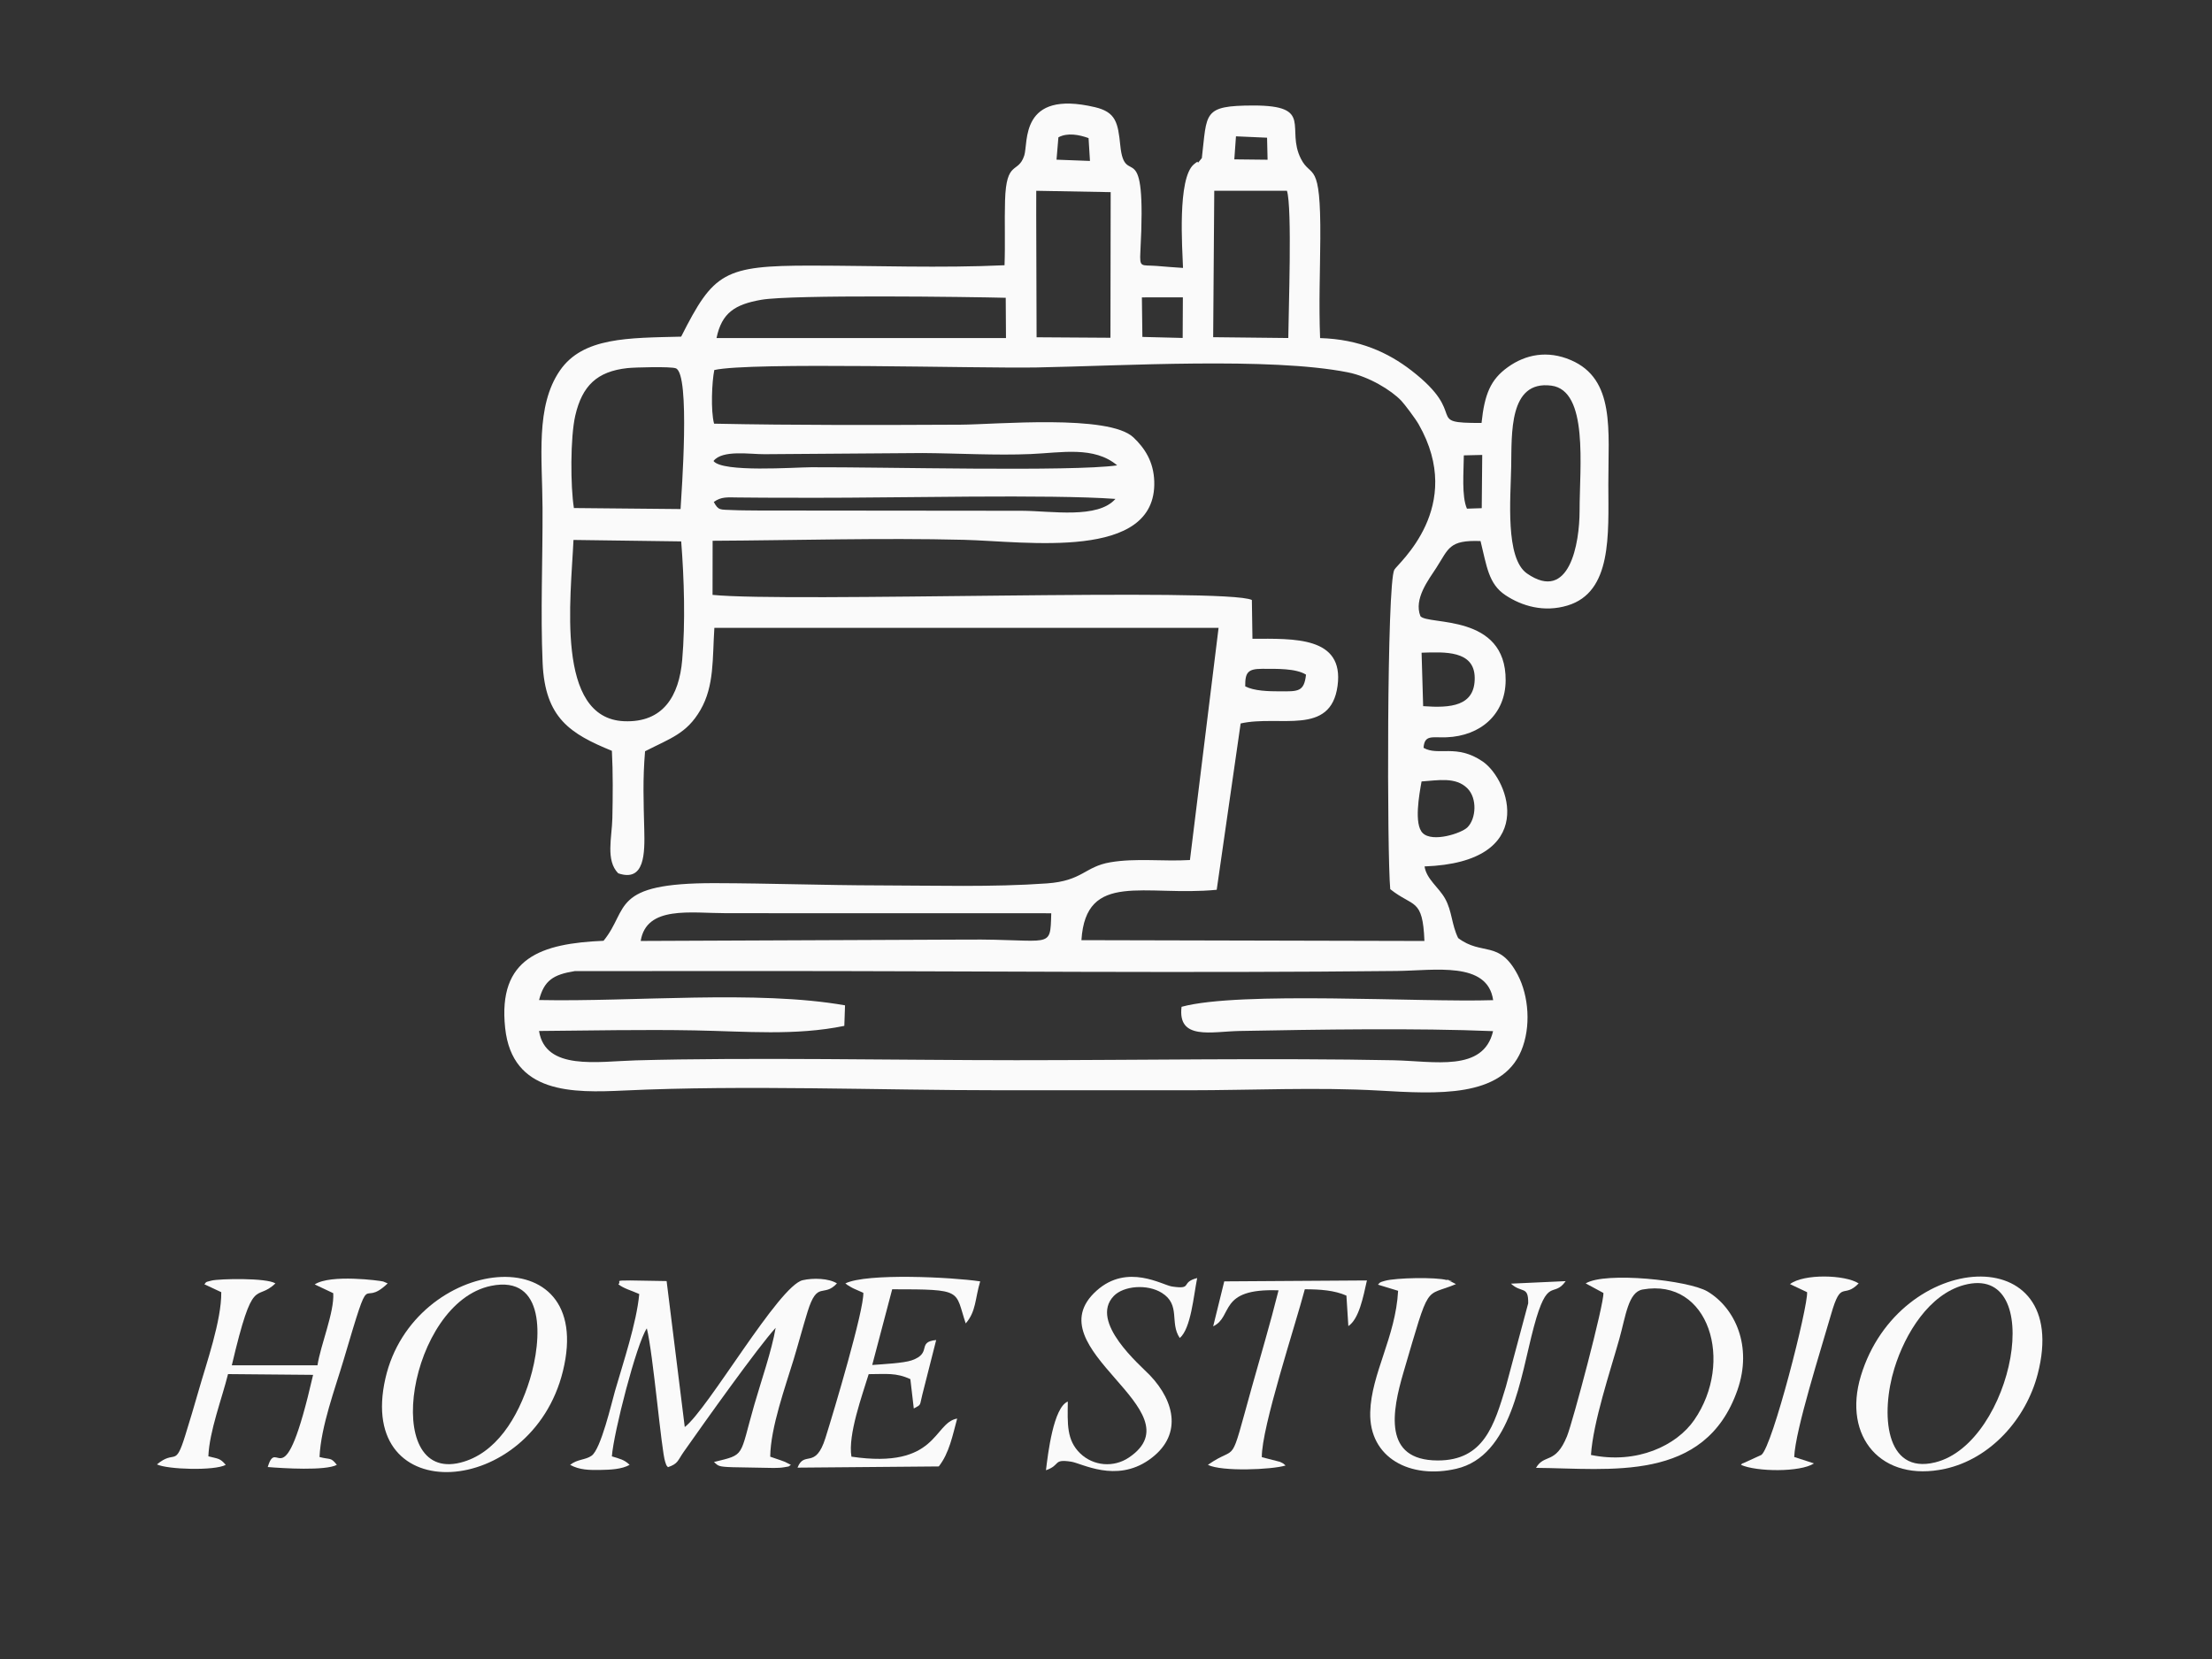 <?xml version="1.0" encoding="UTF-8"?>
<!DOCTYPE svg PUBLIC "-//W3C//DTD SVG 1.1//EN" "http://www.w3.org/Graphics/SVG/1.1/DTD/svg11.dtd">
<!-- Creator: CorelDRAW -->
<svg xmlns="http://www.w3.org/2000/svg" xml:space="preserve" width="200mm" height="150mm" version="1.1" style="shape-rendering:geometricPrecision; text-rendering:geometricPrecision; image-rendering:optimizeQuality; fill-rule:evenodd; clip-rule:evenodd"
viewBox="0 0 20000 15000"
 xmlns:xlink="http://www.w3.org/1999/xlink"
 xmlns:xodm="http://www.corel.com/coreldraw/odm/2003">
 <rect x="0" y="0" width="20000" height="15000" fill="#333333" stroke="none"/>
 <defs>
  <style type="text/css">
   <![CDATA[
    .fil0 {fill:#FAFAFA}
   ]]>
  </style>
 </defs>
 <g id="Warstwa_x0020_1">
  <g id="_2429361737456">
   <path class="fil0" d="M12601.9 9586.5c-1068.78,-21.34 -2330.05,-0.57 -3413.6,-0.57 -1042.85,0 -2424.1,-27.27 -3440.06,1.48 -345.53,9.78 -816.82,95.31 -874.52,-265.68 466.41,-3.85 937.73,-13.88 1403.76,-5.41 465.06,8.46 913.21,50.26 1356.53,-40.78l6.4 -185.65c-798.02,-140.62 -1915.94,-30.11 -2766.26,-47.97 45.24,-176.84 127.9,-230.41 323.09,-261.56l1715.32 -0.85c1878.18,0 3848.89,20.04 5715.8,-0.32 343.19,-3.74 821.37,-90.47 872.09,263.78 -664.21,21.27 -2291.83,-83.24 -2817.32,60.09 -37.71,306.14 272.77,223.3 523.47,218.61 711.72,-13.33 1604.58,-27.3 2293.11,1.53 -87.25,373.02 -533.62,270.57 -897.81,263.3zm-6808.96 -1078.77c52.17,-322.28 451.43,-251.04 775.62,-251.01l2936.44 0.63c-10.05,336.64 9.52,231.02 -766.56,237.97l-2945.5 12.41zm7060.18 -1442.14c149.58,-9.9 309.11,-43.43 414.81,62.59 90.28,90.55 78.48,273.94 0.34,352.1 -53.29,53.31 -315.55,139.74 -404.62,51.98 -81.17,-79.98 -31.65,-348.09 -10.53,-466.67zm0.21 -1164.12c208.43,-6.8 477.1,-22.02 480.41,225.74 3.47,260.2 -221.16,275.59 -466.19,257.53l-14.22 -483.27zm-1594.52 304.27c-1.34,-123.67 22.03,-158.56 152.3,-158.56 130.03,0 305.61,-5.13 397.3,52.71 -17.25,157.6 -72.98,151.45 -237.78,150.97 -103.33,-0.31 -229.63,-3.01 -311.82,-45.12zm-5099.72 -1310.56c26.76,340.38 38.6,732.55 9.04,1072.45 -28.36,326.23 -172.69,567.72 -524.78,553.28 -624.48,-25.62 -481.36,-1114.65 -458.19,-1638.93l973.93 13.2zm8122.87 -277.16c0,294.95 -91.28,833.48 -475.2,567.42 -198.44,-137.53 -148.47,-677.94 -143.21,-964.74 5.5,-299.81 -22.37,-783.38 362.34,-734.03 338.67,43.44 256.07,732.5 256.07,1131.35zm-1018.51 -18.93c-49.44,-112.25 -29.07,-335.76 -28.14,-481.8l166.37 -3.94 -4.44 481.38 -133.79 4.36zm-6809.74 -60.45c67.81,-48.96 121.62,-41.74 220.09,-40.65 79.72,0.88 158.96,1.78 238.76,1.93 149.96,0.28 299.91,0.6 449.86,0.86 732.31,1.26 2136.95,-32.86 2722.95,10.13 -160.09,182.45 -577.13,108.73 -844.15,107.26l-2381.76 -2.34c-75.34,-1.36 -157.27,-0.22 -231.68,-3.89 -118.93,-5.87 -130.46,6.4 -174.07,-73.3zm-1264.76 54.82c-31.22,-193.3 -33.34,-640.93 13.14,-838.84 62.33,-265.39 194.51,-396.38 471.02,-426.37 64.16,-6.96 392.08,-15.82 437.67,1.97 132.83,51.85 50.3,1130.18 42.6,1272.48l-964.43 -9.24zm1262.23 -425.29c80.16,-103.23 328.85,-60.49 461.38,-61.47l1428.95 -10.47c319.88,2.16 663.05,22.76 979.65,9.03 274.96,-11.93 571.48,-73.62 779.83,102.35 -411.51,58.7 -2110.03,14.43 -2765.03,17.01 -154.79,0.62 -804.34,49.08 -884.78,-56.45zm7.11 -822.54c326.04,-74.33 2384.19,-13.45 2915.24,-23.24 769.02,-14.19 2112.19,-95.05 2812.86,44.12 191.83,38.1 393,161.86 483.69,257.04 27.58,28.95 126.19,159.26 156.81,212.92 426.71,747.75 -189.72,1259.78 -220.01,1314.92 -68.89,125.45 -66.31,2585.98 -36.92,2888.02 209.26,167.53 293.97,75.33 308.99,468.49l-3101.11 -7.34c39.73,-631.29 573.36,-392.73 1223.09,-455.47l216.41 -1503.87c350.74,-79.26 814.79,117.66 876.33,-340.47 60.37,-449.46 -398.34,-425.35 -769.64,-425.38l-5.26 -350.53c-231.45,-114.26 -4183.28,23.72 -4876.29,-46.26l0.61 -489.09c750.65,-4.01 1520.58,-27.2 2268.89,-8.79 564.35,13.89 1746.3,193.36 1724.21,-527.27 -5.59,-182.24 -87.93,-303.16 -188.02,-398.37 -222.67,-211.8 -1246.85,-116.73 -1562.65,-115.25 -744.91,3.48 -1484.26,6.01 -2229.26,-9.2 -31.36,-116.92 -19.66,-379.85 2.03,-484.98zm4520.55 -1620.73l657.05 -0.11c48.61,148.99 14.08,1099.13 12.32,1331.44l-679.24 -7.47 9.87 -1323.86zm-654.36 963.92l370.49 -0.52 -1.76 367.32 -364.31 -9.34 -4.42 -357.46zm-955.15 -963.8l672.98 12.2 -2.17 1316.66 -667.74 -4.37 -3.34 -1104.15 0.27 -220.34zm-2890.8 1331.53c47.03,-228.64 167.11,-304.34 404.49,-346 274.81,-48.23 1894.91,-26.4 2210.35,-18.07l2.31 364.07 -2617.15 0zm4696.65 -1823.93l281.14 12.45 4.64 199.17 -300.75 -3.32 14.97 -208.3zm-1605.57 9.11c82.73,-44.98 189.87,-23.03 272.65,6.87l12.74 206.56 -302.37 -11.52 16.98 -201.91zm-486.95 1156.43c-579.02,26.78 -1164.93,3.72 -1746.88,3.29 -793.82,-0.57 -882.76,61.32 -1177.11,642.36 -475.95,12 -887.8,3.71 -1095.99,306.09 -222.87,323.7 -159.53,786.85 -157.33,1241.66 2.24,461.07 -19.2,945.43 0.81,1403.21 21.8,498.82 251.27,640.23 626.27,793.87 10.41,195.19 8.51,412.83 4.26,608.96 -3.73,172.88 -62.38,381.23 52.77,498.29 242.17,82.99 240.76,-185.46 235.72,-393.26 -6.2,-255.27 -14.64,-452.3 7.18,-710.09 229.23,-117.57 375.92,-158.08 500.76,-373.29 126.69,-218.38 107.69,-468.29 125.9,-742.54l4558.77 0.22 -258.84 2098.96c-242.05,14.48 -489.39,-19.03 -720.79,20.65 -232.44,39.86 -248.83,167.63 -572.44,190.76 -493.57,35.27 -1023.4,18.79 -1521.25,17.95 -488.49,-0.82 -987.36,-19.16 -1481.77,-20.22 -948.77,-2.05 -771.35,234.02 -1005.55,521.06 -560.79,24.29 -958.18,150.27 -889.71,788.87 64.14,598.36 613.59,586.55 1075.63,564.99 1097.24,-51.2 2302.9,-2.24 3412.92,-2.24 564.52,0 1129.04,-0.01 1693.57,0 563.36,0.01 1162.59,-29.04 1720.87,2.83 520.79,29.73 1104.04,67.51 1283.52,-358.91 91.12,-216.49 68.43,-497.08 -30.53,-686.38 -167.94,-321.25 -321.88,-169.48 -539.36,-333.88 -60.09,-122.71 -54.34,-242.66 -118.42,-357.14 -56.8,-101.47 -168.39,-175.57 -185.32,-290.51 1035.82,-37.29 769.54,-782.2 525.01,-949.08 -237.77,-162.25 -401.01,-46.27 -534.12,-123.2 8.64,-121.98 79.11,-90.32 206.85,-95.23 309.74,-11.89 533.03,-208.61 535.44,-513.18 4.83,-610.86 -705.03,-497.58 -770.86,-582.38 -61.11,-156.46 73.57,-328.07 143.25,-435.71 113.19,-174.85 113.18,-254.01 400.6,-243.03 56.17,226.1 71.32,387.09 224.95,489.15 148.33,98.55 348.36,158.08 561.95,93.51 402.19,-121.59 369.55,-637.8 368.58,-1094.71 -1.04,-488.95 64.26,-952 -339.78,-1124.5 -210.41,-89.83 -407.95,-51.39 -568.99,64.28 -156.14,112.15 -210.34,243.57 -237.65,504.31 -534.09,2.57 -100.33,-62.6 -635.44,-475.2 -208.33,-160.63 -468.26,-281.85 -824.18,-291.99 -12.08,-307.71 -0.19,-593.8 1.89,-899.71 4.93,-725.22 -81.54,-537 -175.26,-721.5 -139.78,-275.15 121.15,-482.44 -430.58,-481.71 -461.58,0.61 -416.68,66.68 -465.38,475.47 -78.65,98.92 6.46,-11.26 -73.19,57.4 -148.69,128.16 -103.28,758.68 -96.99,935.6 -81.6,-4.24 -157.03,-11.99 -240.99,-18.14 -137.83,-10.11 -152.43,20.08 -144.46,-128.62 59.36,-1107.27 -140.07,-550.22 -181.47,-959.1 -21.03,-207.65 -39.77,-303.08 -230.19,-347.77 -682.78,-160.23 -599.86,321.41 -638.49,438.26 -55.58,168.09 -162.37,34.77 -173.48,405.24 -5.84,195.07 2.6,387.29 -4.68,585.98z"/>
   <path class="fil0" d="M5695.31 11577.32c-150.08,-0.6 -72.01,6.4 -104.37,34.89 49.67,38.95 121.08,56.86 188.92,88.05 -24.22,262.23 -147.22,626.27 -220.01,879.18 -29.47,102.38 -126.28,522.97 -211.03,582.69 -56.72,39.97 -126.37,28.95 -194.02,82.51 85.68,46.88 173.75,47.73 274.85,45.94 88.41,-1.57 190.88,-5.43 263.19,-45.94 -47.97,-47.42 -91.22,-55.46 -160.51,-76.76 15.63,-212.98 222.04,-1018.26 315.96,-1157.37 58.06,233.51 130.88,1102.54 165.71,1205.67 15.76,46.67 8.35,26.34 25.32,49.55 93.34,-31.8 86.33,-58.58 144.36,-141.18 190.32,-270.9 665.57,-938.7 829.36,-1118.89 -35.3,207.08 -131.95,483.64 -193.12,696.26 -137.07,476.38 -76.55,446.14 -364.58,516.89 39.09,33.05 30.35,43.56 172.8,47.23l365.74 6.65c34.3,-0.21 65.29,-0.71 98.72,-6.82 57.78,-10.57 25.95,-0.81 58.49,-21.23l-54.59 -27.4c-7.32,-3.09 -30.66,-11.44 -38.39,-14.27 -38.63,-14.15 -65.73,-20.98 -94.1,-32.24 2.48,-263.75 139.65,-640.8 211.94,-879.74 43.16,-142.67 83.62,-294.72 125.7,-430.71 89.1,-287.96 143.22,-123.02 265.67,-256.29 -75.22,-46.82 -214.11,-50.63 -309.71,-28.94 -215.38,48.86 -853.93,1165.29 -1066.32,1327.69l-164.03 -1319.84 -331.95 -5.58z"/>
   <path class="fil0" d="M1847.43 11611.6l153.15 71.78c2.92,256.35 -135.94,647.66 -204.69,890.04 -39.69,139.91 -79.72,271.72 -121.64,407.07 -91.76,296.28 -87.66,120.35 -255.26,260.04 92.85,45.92 520.67,59.54 622.14,4.11 -53.19,-62.24 -68.24,-53.92 -157.19,-77.28 8.74,-226.01 122.83,-522.11 177.75,-743.39l769.19 6.87c-270.06,1178.71 -322.18,539.89 -410.01,833.41 136.25,11.56 522.87,35.21 624.76,-19.61 -57.1,-72.16 -55.85,-44.17 -156.66,-70.96 12.56,-278.16 142.52,-623.18 217.55,-876.83 266.75,-901.76 140.87,-445.91 398.71,-692.86l-40.6 -17.14c-25.42,-7.74 -477.03,-68.04 -619.17,26.37l167.5 79.22c10.93,171.8 -114.54,467.74 -142.47,652.28l-774.65 0c197.6,-838.09 211.68,-565.29 394.41,-740.73 -80.98,-52 -505.88,-42.38 -576.02,-25.89 -71.04,16.71 -44.83,14.81 -66.8,33.5z"/>
   <path class="fil0" d="M14384.97 13155.14c18.78,-294.79 173.59,-755.66 255.65,-1046.75 59.27,-210.23 80.86,-425.99 211.24,-449.22 602.1,-107.23 828.91,655.07 466.88,1179.63 -159.14,230.58 -516.23,402.15 -933.77,316.34zm-47.85 -1551.15l160.14 86.37c8.55,91.97 -278.08,1169.87 -328.86,1295.14 -105.28,259.75 -205.49,155.62 -280.29,286.34 668.55,4.92 1527.09,137.83 1821.3,-703.71 138.34,-395.72 -21.68,-742.46 -270.73,-891.02 -169.63,-101.19 -923.52,-181.56 -1101.56,-73.12z"/>
   <path class="fil0" d="M4439.04 11626.45c494.51,-101.95 463.66,480.84 351.76,846.02 -106.39,347.23 -308.23,671.78 -627.31,751.87 -725.42,182.08 -465.02,-1445.21 275.55,-1597.89zm650.44 771.4c306.16,-1243.76 -1352.6,-1044.68 -1604.88,65.36 -270.27,1189.22 1320.93,1088.13 1604.88,-65.36z"/>
   <path class="fil0" d="M17756.31 11618.97c759.78,-206.79 448.12,1428.93 -259.16,1603.21 -456.12,112.39 -493.41,-445.48 -369.06,-849.39 99.32,-322.58 317.79,-669.32 628.22,-753.82zm667.66 805.34c319.62,-1231.55 -1252.79,-1124.88 -1598.73,15.79 -167.47,552.19 187.54,966.31 761.84,840.17 411.27,-90.33 732.15,-452.39 836.89,-855.96z"/>
   <path class="fil0" d="M8731.6 11965.82c94.53,-107.99 83.73,-222.51 130.83,-380.18 -255.24,-38.21 -1024.88,-76.65 -1218.93,18.35 13.35,11.11 16.95,14.68 52.73,34.9 5.54,3.12 12.59,6.78 18.33,9.8l91.29 40.48c6.2,157.01 -264.27,1063.77 -342.45,1312.08 -91.47,290.51 -190.24,109.33 -252.59,268.6l1277.26 -10.97c94.81,-120.19 125.48,-282.21 166.25,-432.9 -218.84,38.9 -173.45,459.67 -955.9,344.54 -33.94,-197.09 99.7,-561.26 155.82,-746 158.14,0 246.29,-15.42 376.85,45.09l31.04 265.35c72.52,-38.55 50.51,-22.84 77.5,-126.41l125.03 -492.62c-179.42,17.74 -31.83,117.87 -220.99,183.64 -73.73,25.64 -258.62,34.69 -357.35,42.04l180.57 -684.48c650.2,0 564.37,9.04 664.71,308.69z"/>
   <path class="fil0" d="M13661.43 11606.2c96,89.5 158.62,15.19 155.86,178.09l-201.8 753.65c-105.12,346.6 -198.16,667.99 -616.93,666.98 -496.49,-1.2 -412.79,-443.09 -308.46,-798.12 244.5,-832.05 183.68,-673.55 474.14,-796.38l-40.9 -21.17c-139.08,-55.66 100.38,24.25 -42.34,-15.57 -100.15,-27.94 -458.97,-20.67 -558.17,6.65 -54.48,15.01 -44.31,15.28 -63.68,35.03l181.96 55.48c-22.4,419.06 -242.53,747.42 -252.12,1097.61 -11.33,413.76 362.16,608.2 778.67,511.39 500.13,-116.26 579.44,-830.13 700.69,-1282.43 125.31,-467.43 175.3,-254.01 288.04,-413.92l-494.96 22.71z"/>
   <path class="fil0" d="M9457.13 13293.35c136.17,-46.91 59,-103.09 227.78,-77.47 96.67,14.67 403.28,192.7 702.3,-15.37 305.97,-212.92 239.86,-524.61 9.32,-766.34 -84.3,-88.39 -551.2,-481.56 -326.66,-715.96 89.18,-93.1 304.11,-110.47 435.03,-28.53 173.33,108.5 68.31,270.86 162.22,408.03 100.97,-86.06 124.37,-379.08 157.3,-542.11 -156.78,39.74 -33.95,105.42 -228.1,76.45 -87.18,-13.01 -403.01,-211.56 -681.03,37.35 -584.94,523.68 924.88,1080.62 292.28,1508.78 -138.09,93.46 -321.45,77.33 -440.18,-36.52 -125.55,-120.4 -114.93,-270.11 -112.68,-469.29 -129.59,52.64 -178.9,466.19 -197.58,620.98z"/>
   <path class="fil0" d="M12191.15 11989.97c96.62,-64.37 134.58,-263.05 167.95,-412.68l-1289.88 8.38 -100.17 406.4c184.34,-87.78 41.48,-346.24 591.04,-325.36 -78.33,313.2 -157.42,574.01 -241.7,876.32 -210.93,756.64 -116.11,504.25 -397.26,701.61 126.28,62.77 578.36,43.94 702.52,5.79 -23.45,-19.26 -11.78,-14.77 -51.47,-33.29l-163.28 -41.99c-4.13,-264.9 306.56,-1204.04 388.61,-1518.02 140.09,0 267.93,9.49 376.18,57.25l17.46 275.59z"/>
   <path class="fil0" d="M16222.56 13173.46c9.82,-244.49 241.43,-969.74 334.18,-1292.63 90.99,-316.77 109.71,-132.85 248.57,-276.84 -123.02,-79.36 -496.51,-88.84 -620.84,6.39l154.47 73c10.82,123.61 -313.62,1399.36 -413.51,1471.41l-168 76.76c-2.89,-5.22 -11.36,8.17 -16.29,13.09 139.8,63.09 536.15,68.2 660.23,-13.03l-178.81 -58.15z"/>
  </g>
 </g>
</svg>
